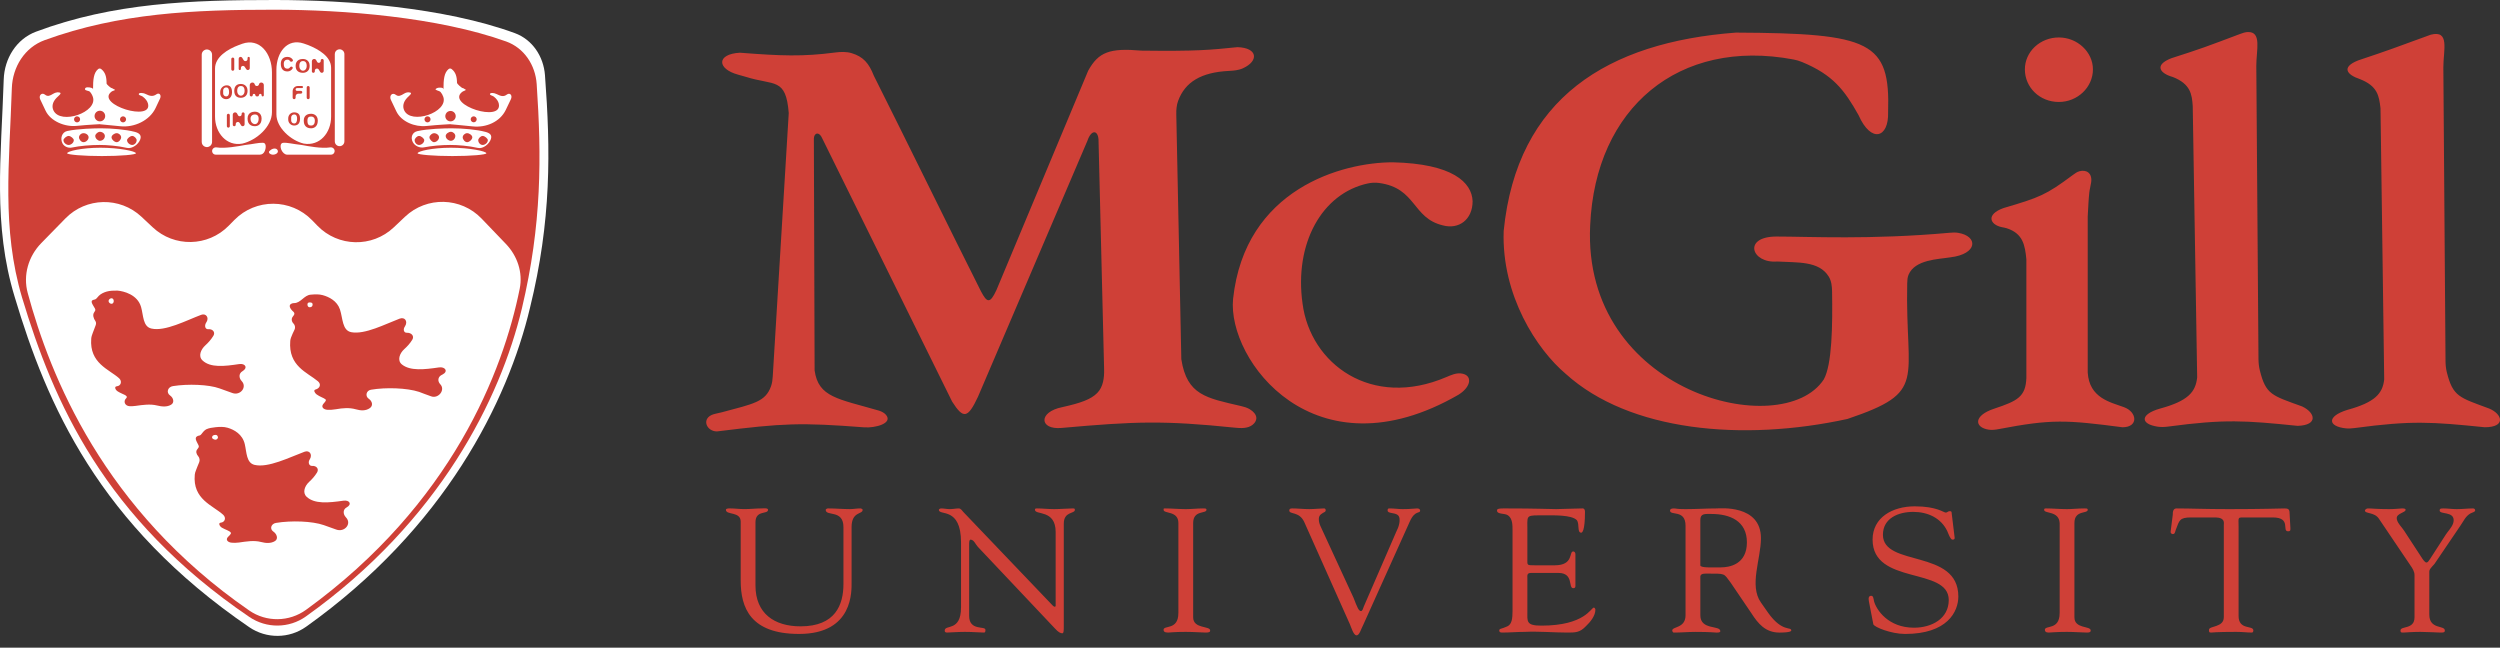 <svg width="552" height="143" viewBox="0 0 552 143" fill="none" xmlns="http://www.w3.org/2000/svg">
<rect x="0" y="0" width="552" height="143" fill="#333333" stroke="none"/>
<path fill-rule="evenodd" clip-rule="evenodd" d="M166.808 115.319C166.808 112.561 169.585 113.633 169.585 112.561C169.585 112.101 168.441 112.254 168.278 112.254C166.972 112.254 165.665 112.41 164.362 112.41C163.218 112.41 162.238 112.254 161.095 112.254C160.932 112.254 160.278 112.254 160.278 112.561C160.278 113.787 163.545 112.867 163.545 115.168V128.181C163.545 134.154 165.665 139.973 176.438 139.973C188.521 139.973 188.028 130.329 188.028 128.493V116.391C188.028 112.87 190.475 113.633 190.475 112.564C190.475 112.413 190.148 112.257 189.988 112.257C189.171 112.257 188.351 112.413 187.701 112.413C186.068 112.413 184.435 112.257 182.805 112.257C182.641 112.257 182.315 112.413 182.315 112.564C182.315 114.096 186.234 112.413 186.234 116.391V128.95C186.234 133.549 184.438 138.296 176.765 138.296C171.052 138.296 166.808 135.538 166.808 129.262V115.319ZM212.194 134.156C212.192 134.156 212.191 134.158 212.191 134.16C212.189 139.519 208.597 137.834 208.597 139.21C208.597 139.366 208.597 139.67 209.087 139.67C209.414 139.67 211.537 139.519 213.007 139.519C214.967 139.519 216.271 139.67 217.254 139.67C217.58 139.67 217.58 139.363 217.58 139.06C217.58 138.14 213.987 139.366 213.987 135.998V120.069C213.987 119.303 214.151 119.149 214.314 119.149C214.32 119.149 214.326 119.15 214.333 119.15C215.081 119.215 215.39 120.19 215.906 120.737L232.923 138.759C233.74 139.675 234.23 139.829 234.557 139.829C234.883 139.829 234.883 139.213 234.883 138.143V115.628C234.883 112.87 237.333 113.486 237.333 112.567C237.333 112.26 237.17 112.26 236.843 112.26C235.863 112.26 234.07 112.416 232.763 112.416C231.457 112.416 230.15 112.26 229.01 112.26C228.683 112.26 228.52 112.26 228.52 112.567C228.52 113.792 233.09 112.416 233.09 117.47V133.7V133.7C233.09 134.052 232.784 134.025 232.527 133.785L232.437 133.7L212.684 113.026C212.52 112.87 212.194 112.26 211.704 112.26C211.05 112.26 210.397 112.416 209.744 112.416C209.091 112.416 208.44 112.26 207.787 112.26C207.624 112.26 207.297 112.416 207.297 112.567C207.297 113.949 212.197 111.8 212.197 119.765V134.153C212.197 134.155 212.196 134.156 212.194 134.156V134.156ZM260.186 135.382C260.184 135.382 260.183 135.384 260.183 135.386C260.181 139.209 256.917 137.984 256.917 139.06C256.917 139.366 257.083 139.67 257.897 139.67C258.387 139.67 259.203 139.519 261.816 139.519C263.613 139.519 265.409 139.67 266.223 139.67C267.036 139.67 267.203 139.519 267.203 139.21C267.203 138.14 263.45 138.903 263.45 136.305V115.478C263.45 112.567 266.389 113.486 266.389 112.567C266.389 112.26 266.226 112.26 265.573 112.26C264.43 112.26 263.126 112.416 261.819 112.416C260.35 112.416 258.719 112.26 257.25 112.26C256.923 112.26 256.923 112.26 256.923 112.567C256.923 113.486 260.189 112.723 260.189 115.478V135.379C260.189 135.381 260.188 135.382 260.186 135.382V135.382ZM298.056 137.834C298.382 138.6 298.872 140.285 299.522 140.285C300.179 140.285 300.502 138.903 300.996 137.984L311.276 115.171C312.422 112.564 313.565 113.486 313.565 112.72C313.565 112.413 313.239 112.26 312.909 112.26C312.259 112.26 311.602 112.416 309.645 112.416C308.829 112.416 307.849 112.26 306.872 112.26C306.545 112.26 306.382 112.26 306.382 112.72C306.382 113.398 307.812 113.155 308.556 113.665C309.126 114.055 309.089 114.909 308.962 115.587C308.836 116.254 308.554 116.916 308.339 117.314L301.156 133.853C300.996 134.313 300.829 134.923 300.506 134.923C300.016 134.923 299.689 134.156 298.872 132.017L291.523 116.088C291.304 115.603 291.193 115.082 291.196 114.556C291.196 113.617 292.032 113.318 292.512 113.028C292.857 112.819 292.749 112.257 292.346 112.257V112.257C291.689 112.257 290.222 112.413 289.076 112.413C287.769 112.413 286.463 112.257 285.323 112.257C284.833 112.257 284.672 112.413 284.672 112.717C284.672 113.633 286.796 112.867 287.936 115.168L298.056 137.834ZM337.236 116.241C337.234 116.241 337.232 116.239 337.232 116.236C337.232 113.633 337.074 113.789 341.152 113.789C342.785 113.789 347.028 113.633 348.168 114.859C348.825 115.778 348.168 117.617 349.148 117.617C349.315 117.617 349.965 117.311 349.965 113.023C349.965 112.564 349.798 112.257 349.475 112.257C348.335 112.257 344.415 112.413 343.598 112.413C341.965 112.413 339.685 112.257 332.012 112.257C330.705 112.257 330.539 112.413 330.539 112.717V112.717C330.539 113.636 332.231 113.256 332.975 113.796C333.968 114.516 333.968 115.882 333.968 117.154V134.92C333.968 136.605 333.808 137.831 332.828 138.294C331.522 138.903 331.032 138.753 331.032 139.21C331.032 139.519 331.198 139.67 331.688 139.67C333.321 139.67 334.951 139.519 336.585 139.519C339.848 139.363 342.951 139.67 346.051 139.67C347.848 139.67 348.831 139.67 350.138 138.294C351.114 137.374 352.261 135.998 352.261 134.616C352.261 134.46 352.094 134.156 351.931 134.156C351.281 134.156 349.974 138.14 340.344 138.14C336.914 138.14 337.241 137.221 337.241 134.923V127.73C337.241 127.114 337.081 126.504 338.058 126.504H344.101C347.531 126.504 346.224 129.872 347.364 129.872C347.691 129.872 347.854 129.716 347.854 129.412V126.351V122.367C347.854 122.061 347.688 121.757 347.364 121.757C346.387 121.757 347.531 124.819 343.284 124.819H338.874C337.084 124.819 337.241 124.819 337.241 123.437V116.246C337.241 116.243 337.239 116.241 337.236 116.241V116.241ZM388.799 133.012C386.174 129.263 388.817 123.419 388.817 118.843V118.843C388.817 111.338 379.677 112.26 379.027 112.26C376.904 112.26 374.457 112.416 372.168 112.416C370.044 112.416 370.211 112.26 369.554 112.26C369.064 112.26 368.738 112.416 368.738 112.72C368.738 113.946 372.168 112.413 372.168 116.088V135.845C372.168 138.756 369.228 138.296 369.228 139.213C369.228 139.369 369.394 139.673 369.554 139.673C371.188 139.673 372.824 139.522 374.291 139.522C377.721 139.522 378.694 139.673 379.027 139.673C379.354 139.673 379.844 139.673 379.844 139.366C379.844 137.984 375.434 139.21 375.434 135.845V127.73C375.434 127.27 375.274 126.654 376.58 126.654C381.15 126.654 380.494 126.504 382.127 128.646L386.697 135.385C388.17 137.681 389.8 139.673 392.907 139.673C393.233 139.673 395.514 139.673 395.514 139.213C395.514 138.296 393.557 139.673 390.46 135.385L388.799 133.012ZM375.431 114.859C375.431 113.327 376.411 113.483 377.878 113.483C381.964 113.483 385.717 115.015 385.717 119.762C385.717 124.66 381.797 125.275 380.001 125.275C378.044 125.275 375.431 125.426 375.431 124.816V114.859ZM413.63 137.834C413.797 138.444 417.55 139.976 420.647 139.976C429.953 139.976 432.4 135.079 432.4 131.705C432.4 121.138 415.75 125.275 415.75 118.077C415.75 114.399 419.18 113.023 422.443 113.023C425.722 113.023 428.585 114.424 429.934 117.222C430.201 117.776 430.364 118.39 430.731 118.883C430.846 119.036 430.969 119.146 431.093 119.146C431.583 119.146 431.583 118.996 431.583 118.693L430.933 113.33C430.933 112.87 430.767 112.87 430.443 112.87C430.12 112.87 429.953 113.179 429.627 113.179C429.137 113.179 427.67 111.798 422.767 111.798C417.87 111.798 413.467 114.249 413.467 119.146C413.467 129.259 430.283 125.119 430.283 132.474C430.283 136.605 426.523 138.597 422.61 138.597C416.894 138.597 414.287 134.613 413.793 132.777C413.627 132.011 413.627 131.552 413.137 131.552C412.653 131.552 412.487 132.011 412.653 132.777L413.63 137.834ZM454.771 135.382C454.77 135.382 454.769 135.383 454.769 135.384C454.768 139.21 451.506 137.984 451.506 139.06C451.506 139.366 451.672 139.67 452.323 139.67C452.973 139.67 453.789 139.519 456.402 139.519C458.036 139.519 459.832 139.67 460.812 139.67C461.462 139.67 461.629 139.519 461.629 139.21C461.629 138.14 458.033 138.903 458.033 136.305V115.478C458.033 112.567 460.972 113.486 460.972 112.567C460.972 112.26 460.812 112.26 460.156 112.26C458.849 112.26 457.543 112.416 456.402 112.416C454.769 112.416 453.306 112.26 451.833 112.26C451.506 112.26 451.343 112.26 451.343 112.567C451.343 113.486 454.606 112.723 454.772 115.478V135.381C454.772 135.382 454.772 135.382 454.771 135.382V135.382ZM491.015 136.302C491.013 136.302 491.012 136.303 491.012 136.305C491.009 138.597 487.742 138.138 487.742 139.06C487.742 139.519 487.742 139.67 488.232 139.67C488.399 139.67 489.212 139.519 493.785 139.519C495.092 139.519 496.232 139.67 497.215 139.67C497.538 139.67 497.542 139.22 497.542 139.21C497.542 139.21 497.542 139.21 497.542 139.209C497.541 137.984 494.278 139.209 494.278 135.998V116.241C494.278 114.093 493.952 114.249 495.911 114.249H501.788C506.034 114.249 503.745 117.311 505.218 117.311C505.868 117.311 505.708 116.851 505.708 116.391L505.541 113.33C505.541 112.413 505.215 112.26 504.401 112.26C503.588 112.26 499.665 112.416 492.158 112.416C486.932 112.416 483.668 112.26 480.571 112.26C479.749 112.26 479.749 113.179 479.749 113.636L479.265 117.47C479.265 117.62 479.425 117.924 479.749 117.924C480.239 117.924 480.239 117.47 480.405 117.007C481.222 114.859 481.222 114.249 483.835 114.249H489.159C490.069 114.249 491.018 114.513 491.035 115.422C491.04 115.713 491.018 115.973 491.018 116.085V136.298C491.018 136.3 491.017 136.302 491.015 136.302V136.302ZM532.308 124.972C532.634 125.426 533.124 126.192 533.124 126.964V136.305C533.124 139.063 530.028 138.14 530.028 139.21C530.028 139.67 530.188 139.67 530.678 139.67C531.004 139.67 532.474 139.519 534.431 139.519C535.904 139.519 538.351 139.67 538.841 139.67C539.491 139.67 539.818 139.67 539.818 139.21C539.818 137.984 536.388 139.06 536.388 135.689V126.192C536.388 125.738 536.718 125.426 537.534 124.512L543.244 116.088C543.901 115.171 544.384 113.946 545.534 113.33C545.861 113.179 546.511 113.023 546.511 112.72C546.511 112.416 546.351 112.26 546.027 112.26C544.881 112.26 543.737 112.416 542.431 112.416C541.451 112.416 540.474 112.26 539.491 112.26C539.001 112.26 538.674 112.26 538.674 112.72C538.674 113.636 541.771 112.87 541.771 114.862C541.771 115.141 541.712 115.405 541.619 115.647C541.27 116.561 540.526 117.27 539.996 118.092L536.548 123.437C536.221 123.896 536.058 124.209 535.731 124.209C535.565 124.209 535.241 123.899 534.915 123.437L530.805 117.143C530.282 116.342 529.489 115.669 529.242 114.744C529.212 114.632 529.195 114.517 529.195 114.402C529.195 113.333 531.158 113.182 531.158 112.567C531.158 112.26 530.668 112.26 530.342 112.26C530.015 112.26 528.869 112.416 527.562 112.416C524.622 112.416 523.972 112.26 522.832 112.26C522.505 112.26 522.175 112.567 522.175 112.72C522.175 113.486 524.299 113.026 525.279 114.556L532.308 124.972ZM454.603 8.271C458.689 8.271 462.119 11.486 462.119 15.316C462.119 19.3 458.689 22.515 454.603 22.515C450.363 22.515 447.093 19.3 447.093 15.316C447.091 14.391 447.284 13.474 447.66 12.618C448.037 11.762 448.59 10.985 449.288 10.33C449.986 9.676 450.814 9.157 451.726 8.803C452.638 8.45 453.616 8.269 454.603 8.271ZM526.431 83.769C526.105 86.837 524.475 88.823 518.271 90.508C513.729 91.928 513.958 94.137 517.911 94.576C518.579 94.65 519.26 94.598 519.927 94.509C532.529 92.82 536.859 93.144 548.631 94.336C553.367 94.336 552.551 91.43 549.611 90.205C543.065 87.777 541.625 87.615 540.273 82.254C540.066 81.434 539.978 80.588 539.972 79.742L539.491 14.857C539.491 11.029 540.964 6.586 536.718 7.658C528.718 10.566 528.061 10.876 520.718 13.325C516.798 14.857 518.271 16.539 521.045 17.459C524.964 18.991 525.291 21.136 525.615 23.891L526.431 83.769ZM485.135 83.316C484.805 86.527 483.172 88.519 476.969 90.205C472.483 91.471 472.521 93.629 476.448 94.216C477.225 94.332 478.018 94.281 478.797 94.178C491.271 92.519 495.615 92.84 507.335 94.029C511.905 93.879 511.248 91.124 508.312 89.742C501.619 87.316 500.312 87.152 498.974 81.797C498.769 80.973 498.679 80.123 498.672 79.274L498.192 14.547C498.192 11.011 499.449 6.948 496.291 7.076C495.707 7.1 495.142 7.299 494.595 7.505C487.205 10.284 486.352 10.643 479.419 12.862C475.505 14.394 476.972 16.23 479.745 16.996C483.665 18.528 483.992 20.824 484.155 23.428L485.135 83.316ZM447.424 57.279C447.425 57.279 447.426 57.278 447.426 57.278C447.112 54.076 446.657 51.568 443.108 50.406C442.724 50.28 442.317 50.224 441.922 50.138C439.404 49.585 438.42 47.367 442.363 45.944C450.382 43.582 451.736 43.069 457.661 38.652C458.123 38.308 458.6 37.957 459.157 37.808C460.627 37.416 461.996 38.155 461.733 40.213C461.634 40.985 461.402 41.738 461.318 42.513C461.128 44.264 461.105 45.495 460.969 47.782V82.24C461.299 87.909 466.029 88.823 468.969 89.901C471.909 90.971 472.232 94.339 468.642 94.339C456.148 92.711 453.001 92.514 441.378 94.735C440.621 94.879 439.845 94.99 439.083 94.869C435.891 94.363 435.696 91.727 440.4 90.208C445.46 88.522 447.259 87.606 447.423 83.469V57.281C447.423 57.28 447.423 57.279 447.424 57.279V57.279ZM332.012 50.997C334.951 21.593 355.028 9.341 383.271 7.198C413.14 7.352 417.383 9.187 416.893 24.81C417.06 30.477 413.14 31.703 410.367 25.423C407.241 19.848 404.711 16.523 397.902 13.697C397.293 13.444 396.649 13.256 396.002 13.133C370.707 8.362 352.24 23.769 351.108 49.777C349.318 86.843 393.554 97.713 402.694 83.775C404.518 80.502 404.647 71.938 404.522 64.351C404.504 63.217 404.387 62.05 403.794 61.083C401.638 57.563 396.898 58.013 392.41 57.742C386.694 58.202 384.737 52.229 392.244 52.229C399.47 52.229 413.005 52.969 430.523 51.392C431.122 51.338 431.732 51.31 432.327 51.405C436.827 52.127 436.751 56.102 430.61 56.822C428.045 57.247 422.842 57.279 421.413 60.651C421.163 61.239 421.126 61.905 421.112 62.543C420.643 84.298 425.777 86.469 407.917 92.506C384.734 97.559 359.761 95.264 345.718 82.549C339.355 77.186 331.522 65.241 332.012 50.997ZM272.263 66.007C274.876 41.656 296.426 35.837 307.522 35.837C320.748 36.143 324.992 40.28 325.152 44.414C325.152 48.548 322.055 50.694 318.625 49.774C311.761 48.164 312.796 41.519 304.496 40.399C303.692 40.291 302.867 40.323 302.074 40.492C291.859 42.67 285.719 53.808 287.609 67.08C289.347 80.309 302.788 90.368 319.399 83.238C320.41 82.804 321.466 82.34 322.561 82.454C325.168 82.725 324.963 85.322 322.055 87.146C290.222 105.518 270.956 79.482 272.263 66.007ZM174.155 24.964C173.53 17.052 170.965 18.951 164.744 16.986C164.162 16.802 163.566 16.646 162.977 16.486C158.285 15.214 158.146 11.928 163.382 11.639C172.41 12.345 177.276 12.53 184.371 11.596C185.606 11.433 186.876 11.383 188.068 11.745C190.568 12.507 191.856 13.931 192.928 16.692C199.784 30.323 209.741 50.694 216.597 64.322C217.904 66.773 218.557 67.23 220.027 64.015L240.267 15.62C242.553 11.486 245 10.566 252.023 11.179C264.263 11.333 267.203 11.026 273.243 10.413C277.742 10.549 277.985 13.467 274.43 15.082C273.46 15.523 272.374 15.605 271.31 15.659C265.197 15.968 261.662 18.114 260.13 22.275C259.78 23.227 259.704 24.251 259.725 25.265L260.836 79.332C262.09 87.269 266.35 87.869 274.048 89.665C274.704 89.818 275.363 90.007 275.94 90.356C277.74 91.448 277.769 92.824 276.607 93.77C275.527 94.649 273.994 94.568 272.608 94.426C256.898 92.819 250.817 93.023 234.39 94.489C229.491 94.949 229.164 90.968 234.554 89.895C238.788 88.952 240.893 88.154 242.269 86.769C243.604 85.426 243.833 83.395 243.787 81.503L242.55 30.78C242.387 28.635 240.917 28.635 240.1 31.087L215.941 87.6C213.654 92.497 212.674 92.497 210.228 88.669L181.661 30.78C180.845 28.788 179.702 29.401 179.702 30.627L179.865 81.777C180.681 87.75 185.088 88.057 194.065 90.664C194.788 90.891 195.313 91.224 195.637 91.613C197.195 93.48 193.248 94.541 190.824 94.356C176.723 93.278 173.088 93.419 158.312 95.258C155.914 95.258 154.756 92.292 157.61 91.447C158.172 91.28 158.761 91.197 159.327 91.046C166.459 89.142 169.011 88.73 170.24 85.287C170.487 84.597 170.578 83.861 170.622 83.128L174.155 24.964Z" fill="#CF4037"/>
<path fill-rule="evenodd" clip-rule="evenodd" d="M3.238 65.547C-1.608 49.634 0.268 34.655 0.822 17.551C0.972 12.914 3.607 8.622 7.952 6.995C25.066 0.591 42.315 0 60.7 0C76.582 0 98.233 1.648 113.67 7.313C117.565 8.742 120.021 12.467 120.331 16.605C121.568 33.148 121.775 48.663 117.016 67.996C112.114 88.554 98.296 116.531 67.594 138.377C63.844 141.045 58.833 141.075 55.032 138.48C21.745 115.759 10.318 89.225 3.238 65.547Z" fill="white"/>
<path fill-rule="evenodd" clip-rule="evenodd" d="M4.872 65.701C0.335 50.405 2.077 36.033 2.614 19.474C2.765 14.794 5.45 10.47 9.85 8.867C26.371 2.849 42.829 2.145 60.538 2.145C75.9 2.145 96.719 3.774 111.755 9.157C115.718 10.575 118.216 14.358 118.5 18.557C119.581 34.558 119.667 49.466 115.223 68.149C110.483 87.948 97.145 115.007 67.562 136.101C63.832 138.761 58.848 138.799 55.058 136.226C22.891 114.379 11.785 88.614 4.872 65.701Z" fill="#CF4037"/>
<path fill-rule="evenodd" clip-rule="evenodd" d="M31.236 47.86C26.474 43.393 19.013 43.554 14.448 48.223L9.119 53.672C6.268 56.587 5.053 60.749 6.118 64.686C11.054 82.929 22.795 112.549 55.025 134.797C58.816 137.414 63.85 137.345 67.58 134.641C99.806 111.286 111.105 81.895 114.752 63.749C115.473 60.161 114.24 56.504 111.706 53.863L106.335 48.264C101.77 43.505 94.22 43.322 89.429 47.853L86.946 50.202C82.173 54.718 74.655 54.554 70.083 49.836L68.92 48.636C64.233 43.8 56.486 43.766 51.758 48.561L50.474 49.863C45.903 54.498 38.47 54.644 33.721 50.19L31.236 47.86ZM31.497 21.316C31.18 21.08 30.492 21.036 30.673 20.685V20.685C30.75 20.535 31.076 20.517 31.245 20.525C31.51 20.539 31.84 20.59 32.236 20.79C33.058 21.206 33.767 21.374 34.514 20.834V20.834C35.181 20.352 35.69 21.004 35.343 21.751C35.072 22.334 34.724 23.072 34.354 23.85C33.036 26.627 29.631 28.203 26.575 27.874C23.942 27.59 21.487 27.413 22.014 27.413C22.48 27.413 19.66 27.512 16.906 27.796C14.352 28.059 11.184 26.785 10.078 24.468C9.646 23.564 9.222 22.669 8.881 21.947C8.476 21.09 9.217 20.308 9.95 20.908V20.908C10.54 21.391 11.059 21.123 11.71 20.727C12.152 20.459 12.525 20.392 12.729 20.375C12.824 20.368 13.09 20.407 13.182 20.432V20.432C13.746 20.582 12.901 21.172 12.494 21.59C11.518 22.594 11.428 23.596 11.806 24.386C13.36 27.634 21.656 24.799 20.502 21.388C20.352 20.946 20.113 20.546 19.85 20.263C19.59 19.984 18.771 20.062 18.764 19.68V19.68C18.754 19.131 19.69 19.249 20.217 19.405C20.403 19.459 20.541 19.571 20.541 19.76C20.541 17.535 20.676 16.07 21.677 15.246C21.87 15.086 22.148 15.092 22.345 15.247C23.257 15.967 23.53 16.951 23.532 18.431C23.533 18.645 24.459 19.444 24.673 19.451V19.451C24.74 19.454 24.807 19.494 24.859 19.537C25.128 19.763 25.833 19.791 24.951 20.067C24.81 20.111 24.67 20.192 24.535 20.304C21.16 23.102 33.889 27.014 32.654 22.807C32.508 22.31 32.147 21.8 31.497 21.316ZM26.739 25.843C27.015 25.61 27.426 25.639 27.666 25.909V25.909C28.077 26.372 27.689 27.096 27.076 27.01V27.01C26.506 26.93 26.3 26.214 26.739 25.843V25.843ZM21.024 25.052C21.464 24.262 22.593 24.242 23.059 25.016V25.016C23.532 25.8 22.967 26.8 22.052 26.8V26.8C21.155 26.8 20.588 25.835 21.024 25.052V25.052ZM17.447 25.842C17.171 25.609 16.76 25.639 16.52 25.909V25.909C16.109 26.372 16.497 27.096 17.111 27.01V27.01C17.68 26.93 17.887 26.213 17.447 25.842V25.842Z" fill="white"/>
<path fill-rule="evenodd" clip-rule="evenodd" d="M15.857 32.58C15.041 32.75 14.139 32.36 13.772 31.612V31.612C13.246 30.538 13.676 29.171 14.847 28.925C17.285 28.412 20.801 28.332 22.341 28.332C24.664 28.332 27.723 28.59 29.727 29.106C30.703 29.358 31.299 29.812 30.974 30.766V30.766C30.601 31.863 29.175 32.913 28.044 32.656C25.944 32.179 23.609 32.006 22.014 32.006C19.948 32.008 17.682 32.198 15.857 32.58ZM29.194 30.017C29.684 30.017 30.174 30.63 30.174 30.937C30.174 31.549 29.684 32.009 29.194 32.009C28.704 32.009 28.051 31.549 28.051 30.937C28.051 30.63 28.704 30.017 29.194 30.017ZM25.768 29.404C26.258 29.404 26.748 29.864 26.748 30.324C26.748 30.783 26.258 31.396 25.768 31.396C25.278 31.396 24.625 30.783 24.625 30.324C24.625 29.864 25.275 29.404 25.768 29.404ZM22.011 29.098C22.665 29.098 23.151 29.558 23.151 30.017C23.155 30.159 23.128 30.3 23.073 30.431C23.017 30.563 22.933 30.682 22.826 30.783C22.72 30.883 22.592 30.962 22.452 31.015C22.312 31.067 22.162 31.093 22.011 31.09C21.685 31.09 21.031 30.63 21.031 30.017C21.031 29.558 21.685 29.098 22.011 29.098ZM18.421 29.404C19.075 29.404 19.564 29.864 19.564 30.324C19.564 30.783 19.075 31.396 18.421 31.396C17.931 31.396 17.441 30.783 17.441 30.324C17.441 29.864 17.928 29.404 18.421 29.404ZM15.155 30.017C15.645 30.017 16.298 30.63 16.298 30.937C16.298 31.549 15.645 32.009 15.155 32.009C14.665 32.009 14.011 31.549 14.011 30.937C14.011 30.63 14.665 30.017 15.155 30.017Z" fill="white"/>
<path fill-rule="evenodd" clip-rule="evenodd" d="M22.175 32.619C26.255 32.619 30.011 33.385 30.011 33.845C30.011 34.151 26.745 34.458 22.501 34.458C18.421 34.458 14.828 34.151 14.828 33.845C14.828 33.385 18.095 32.619 22.175 32.619ZM109.034 21.328C108.72 21.084 108.02 21.029 108.214 20.681V20.681C108.294 20.537 108.613 20.516 108.778 20.529C108.999 20.546 109.305 20.601 109.655 20.772C110.482 21.177 111.152 21.458 111.884 20.898V20.898C112.609 20.343 113.199 21.07 112.811 21.896C112.496 22.566 112.091 23.413 111.669 24.284C110.384 26.933 107.296 28.23 104.37 27.906C101.638 27.604 98.935 27.413 99.393 27.413C99.869 27.413 96.958 27.517 94.156 27.817C91.628 28.087 88.61 26.883 87.514 24.589C87.083 23.687 86.656 22.786 86.308 22.05C85.876 21.137 86.597 20.313 87.393 20.934V20.934C88.009 21.415 88.552 21.078 89.22 20.674C89.59 20.451 89.917 20.392 90.105 20.376C90.201 20.368 90.471 20.408 90.565 20.433V20.433C91.128 20.585 90.285 21.174 89.888 21.602C88.978 22.582 88.886 23.558 89.234 24.337C90.701 27.619 99.026 24.806 97.883 21.397C97.745 20.984 97.528 20.607 97.286 20.328C96.999 19.996 95.906 19.924 96.227 19.625V19.625C96.547 19.328 96.99 19.337 97.424 19.365C97.703 19.383 97.92 19.495 97.92 19.76C97.92 17.535 98.054 16.07 99.055 15.246C99.249 15.086 99.527 15.092 99.723 15.247C100.605 15.943 100.889 16.886 100.909 18.285C100.913 18.522 101.94 19.444 102.177 19.451V19.451C102.252 19.454 102.347 19.498 102.404 19.547C102.655 19.764 103.213 19.795 102.49 20.067C102.305 20.119 102.123 20.223 101.953 20.367C98.633 23.171 111.008 27.161 110.136 22.904C110.029 22.381 109.69 21.84 109.034 21.328ZM104.143 25.864C104.404 25.619 104.813 25.629 105.063 25.885V25.885C105.5 26.333 105.121 27.081 104.501 26.994V26.994C103.955 26.917 103.741 26.242 104.143 25.864V25.864ZM98.448 25.125C98.858 24.32 99.993 24.28 100.46 25.053V25.053C100.923 25.821 100.37 26.8 99.474 26.8V26.8C98.613 26.8 98.057 25.891 98.448 25.125V25.125ZM94.826 25.843C94.55 25.61 94.138 25.639 93.898 25.909V25.909C93.487 26.372 93.876 27.096 94.489 27.01V27.01C95.058 26.93 95.264 26.214 94.826 25.843V25.843Z" fill="white"/>
<path fill-rule="evenodd" clip-rule="evenodd" d="M93.612 32.536C92.666 32.723 91.591 32.233 91.144 31.378V31.378C90.604 30.345 91.015 29.212 92.152 28.954C94.528 28.416 98.147 28.332 99.716 28.332C102.196 28.332 105.238 28.597 107.203 29.126C108.12 29.373 108.678 29.782 108.393 30.688V30.688C108.045 31.791 106.669 32.916 105.54 32.662C103.4 32.181 101.116 32.006 99.39 32.006C97.531 32.008 95.392 32.184 93.612 32.536ZM106.573 30.017C107.063 30.017 107.716 30.63 107.716 30.937C107.716 31.549 107.063 32.009 106.573 32.009C106.083 32.009 105.593 31.549 105.593 30.937C105.593 30.63 106.083 30.017 106.573 30.017ZM103.143 29.404C103.633 29.404 104.286 29.864 104.286 30.324C104.286 30.783 103.633 31.396 103.143 31.396C102.653 31.396 102.163 30.783 102.163 30.324C102.163 29.864 102.653 29.404 103.143 29.404ZM99.553 29.098C100.043 29.098 100.533 29.558 100.533 30.017C100.533 30.63 100.043 31.09 99.553 31.09C99.063 31.09 98.41 30.63 98.41 30.017C98.41 29.558 99.06 29.098 99.553 29.098ZM95.796 29.404C96.45 29.404 96.94 29.864 96.94 30.324C96.94 30.783 96.45 31.396 95.796 31.396C95.47 31.396 94.817 30.783 94.817 30.324C94.817 29.864 95.47 29.404 95.796 29.404ZM92.533 30.017C93.023 30.017 93.676 30.63 93.676 30.937C93.676 31.549 93.023 32.009 92.533 32.009C92.043 32.009 91.553 31.549 91.553 30.937C91.553 30.63 92.043 30.017 92.533 30.017Z" fill="white"/>
<path fill-rule="evenodd" clip-rule="evenodd" d="M99.553 32.619C103.633 32.619 107.389 33.385 107.389 33.845C107.389 34.151 104.123 34.458 99.88 34.458C95.8 34.458 92.207 34.151 92.207 33.845C92.207 33.385 95.47 32.619 99.553 32.619Z" fill="white"/>
<path fill-rule="evenodd" clip-rule="evenodd" d="M20.142 74.789C20.176 74.349 20.32 73.925 20.479 73.514C20.683 72.988 20.909 72.322 21.111 71.849C21.242 71.543 21.253 71.15 21.058 70.882V70.882C20.666 70.344 20.39 69.513 20.786 68.978C20.976 68.722 21.097 68.486 21.031 68.3C21.011 68.225 20.987 68.163 20.957 68.109C20.452 67.193 19.725 66.38 20.749 66.169V66.169C20.889 66.14 20.943 66.147 21.069 66.079C21.359 65.924 21.513 65.616 21.83 65.308C22.303 64.847 22.932 64.559 23.567 64.377C24.316 64.163 25.122 64.163 25.928 64.163C27.318 64.281 30.368 65.042 31.149 67.79C31.677 69.647 31.53 72.098 33.41 72.54C36.442 73.254 41.199 70.718 44.425 69.512C45.479 69.118 46.198 70.118 45.614 71.079C45.578 71.138 45.542 71.196 45.506 71.254C45.102 71.905 45.271 72.759 46.034 72.69V72.69C46.948 72.606 47.601 73.359 47.118 74.14C46.575 75.017 45.966 75.687 45.349 76.243C44.339 77.152 43.718 78.64 44.703 79.576C46.458 81.241 49.537 80.881 52.796 80.389C54.207 80.177 54.765 81.251 53.53 81.968V81.968C52.703 82.448 52.707 83.45 53.365 84.144V84.144C54.631 85.477 53.053 87.409 51.325 86.783C50.128 86.349 49.074 85.987 48.46 85.755C46.089 84.893 41.489 84.726 38.172 85.255C37.042 85.435 36.624 86.676 37.563 87.329V87.329C38.304 87.846 38.563 88.883 37.791 89.353C36.891 89.901 35.765 89.8 34.693 89.536C33.146 89.154 31.527 89.401 29.948 89.62C29.489 89.683 29.037 89.704 28.627 89.687C27.585 89.645 27.13 88.614 27.891 87.901V87.901C28.407 87.295 26.983 87.072 25.961 86.398C25.446 86.058 25.177 85.348 25.792 85.291V85.291C26.742 85.203 27.003 84.153 26.292 83.516C24.084 81.536 19.727 80.227 20.142 74.789ZM24.624 65.854C24.951 65.854 25.114 66.16 25.114 66.467C25.114 66.773 24.951 67.08 24.624 67.08C24.297 67.08 23.971 66.773 23.971 66.467C23.971 66.16 24.297 65.854 24.624 65.854ZM64.089 75.275C64.109 75.023 64.169 74.771 64.259 74.535C64.44 74.066 64.741 73.334 65.042 72.763C65.245 72.379 65.141 71.768 64.829 71.466V71.466C64.391 71.044 64.26 70.394 64.644 69.922C64.836 69.686 64.994 69.46 65.001 69.266C65.007 69.127 64.932 68.991 64.838 68.889C64.825 68.874 64.811 68.861 64.797 68.848C64.077 68.23 63.548 67.336 64.441 67.014C64.605 66.954 64.774 66.924 64.943 66.924V66.924C66.392 66.924 67.135 65.189 68.579 65.065C68.634 65.061 68.69 65.056 68.746 65.051C69.585 64.981 70.437 64.943 71.249 65.165C72.637 65.545 74.434 66.433 75.063 68.331C75.716 70.304 75.537 72.975 77.581 73.352C80.585 73.905 85.041 71.569 88.228 70.361C89.404 69.915 90.106 70.97 89.434 72.033C89.403 72.083 89.372 72.133 89.341 72.182C88.983 72.76 89.154 73.496 89.833 73.472V73.472C90.822 73.436 91.55 74.18 91.029 75.021C90.506 75.868 89.889 76.524 89.263 77.087C88.222 78.023 87.652 79.588 88.74 80.469C90.566 81.947 93.706 81.597 96.916 81.126C98.319 80.92 99.005 82.018 97.748 82.671C97.651 82.721 97.555 82.772 97.459 82.823C96.659 83.25 96.587 84.189 97.214 84.845V84.845C98.399 86.085 96.804 88.101 95.194 87.51C94.049 87.091 93.067 86.748 92.536 86.525C89.855 85.646 85.196 85.489 81.897 86.053C80.867 86.229 80.564 87.47 81.429 88.056V88.056C82.195 88.576 82.436 89.551 81.686 90.093C80.741 90.775 79.617 90.675 78.554 90.372C77.14 89.969 75.646 90.098 74.198 90.358C73.531 90.478 72.871 90.514 72.31 90.484C71.469 90.439 70.853 89.902 71.355 89.225V89.225C71.561 88.948 72.148 88.439 71.898 88.2C71.548 87.868 70.597 87.606 69.895 87.077C69.489 86.772 69.154 86.141 69.647 86.014V86.014C70.646 85.757 70.987 84.845 70.197 84.183C67.856 82.222 63.636 80.854 64.089 75.275ZM68.373 66.773C68.863 66.773 69.026 66.927 69.026 67.233C69.026 67.539 68.863 67.846 68.373 67.846C68.047 67.846 67.883 67.539 67.883 67.233C67.883 66.927 68.043 66.773 68.373 66.773ZM43.007 104.805C43.038 104.467 43.15 104.14 43.277 103.825C43.48 103.324 43.72 102.64 43.972 102.092C44.164 101.675 44.074 101.068 43.762 100.732V100.732C43.371 100.309 43.172 99.668 43.544 99.228C43.776 98.953 43.962 98.697 43.884 98.476C43.864 98.4 43.841 98.335 43.814 98.28C43.378 97.376 42.782 96.602 43.718 96.238V96.238C43.862 96.183 43.968 96.196 44.112 96.142C44.554 95.981 44.667 95.333 45.517 94.799C46.127 94.512 46.864 94.404 47.609 94.327C48.496 94.236 49.402 94.196 50.258 94.447C51.705 94.871 53.543 95.878 54.05 98.077C54.468 99.886 54.387 102.203 56.191 102.643C59.194 103.375 63.956 100.961 67.24 99.744C68.349 99.333 69.031 100.365 68.422 101.379C68.395 101.423 68.369 101.468 68.342 101.512C67.979 102.122 68.235 102.921 68.943 102.874V102.874C69.874 102.811 70.489 103.537 70 104.332C69.481 105.175 68.876 105.832 68.256 106.401C67.277 107.301 66.73 108.769 67.697 109.681C69.45 111.334 72.543 111.022 75.817 110.553C77.224 110.351 77.767 111.378 76.515 112.051V112.051C75.691 112.493 75.722 113.522 76.358 114.207C76.377 114.228 76.396 114.249 76.416 114.27C77.72 115.683 76.059 117.582 74.25 116.929C73.089 116.51 72.072 116.162 71.473 115.938C68.936 115.057 64.318 114.898 60.935 115.459C59.882 115.633 59.469 116.774 60.355 117.37V117.37C61.124 117.887 61.505 118.978 60.717 119.466C59.796 120.036 58.694 119.947 57.628 119.669C56.053 119.257 54.361 119.562 52.749 119.79C52.174 119.871 51.603 119.878 51.114 119.824C50.327 119.737 49.789 119.233 50.285 118.615V118.615C50.49 118.359 51.126 117.9 50.966 117.613C50.743 117.211 49.77 116.961 49.004 116.519C48.483 116.218 48.134 115.465 48.734 115.406V115.406C49.697 115.31 49.986 114.306 49.269 113.654C46.954 111.553 42.506 110.265 43.007 104.805ZM47.64 96.022C47.804 96.022 48.13 96.178 48.13 96.637C48.13 96.788 47.804 97.091 47.64 97.091C47.15 97.091 46.824 96.785 46.824 96.637C46.824 96.178 47.15 96.022 47.64 96.022Z" fill="#CF4037"/>
<path fill-rule="evenodd" clip-rule="evenodd" d="M47.478 15.127C47.478 12.562 50.3 10.855 52.701 9.954V9.954C52.95 9.858 53.197 9.765 53.442 9.677C57.343 8.28 60.047 11.834 60.047 15.977V24.773C60.047 27.978 56.637 30.97 53.518 31.703V31.703V31.703C50.024 32.359 47.478 29.319 47.478 25.765V15.127ZM55.314 26.19C55.314 25.424 55.968 25.27 56.294 25.27C56.621 25.27 57.111 25.424 57.111 26.19C57.111 27.109 56.621 27.416 56.294 27.416C55.968 27.416 55.314 27.106 55.314 26.19ZM54.661 26.19C54.661 27.722 55.804 27.872 56.294 27.872C56.621 27.872 57.761 27.719 57.761 26.19C57.761 24.811 56.621 24.657 56.294 24.657C55.804 24.657 54.661 24.811 54.661 26.19ZM53.354 25.239C53.354 25.686 52.757 25.835 52.547 25.441L52.355 25.081C52.266 24.915 52.093 24.811 51.905 24.811V24.811C51.623 24.811 51.394 25.039 51.394 25.321V27.546C51.394 27.726 51.541 27.872 51.721 27.872V27.872C51.901 27.872 52.048 27.726 52.048 27.546V27.402C52.048 26.927 52.672 26.752 52.919 27.158L53.232 27.672C53.308 27.796 53.443 27.872 53.589 27.872V27.872C53.82 27.872 54.008 27.685 54.008 27.454V25.137C54.008 24.957 53.861 24.811 53.681 24.811V24.811C53.501 24.811 53.354 24.957 53.354 25.137V25.239ZM50.091 27.855C50.091 28.035 50.237 28.182 50.418 28.182V28.182C50.598 28.182 50.744 28.035 50.744 27.855V25.444C50.744 25.263 50.598 25.117 50.418 25.117V25.117C50.237 25.117 50.091 25.263 50.091 25.444V27.855ZM58.251 18.767C58.251 18.468 58.008 18.225 57.709 18.225H57.664C57.435 18.225 57.237 18.385 57.189 18.61V18.61C57.083 19.105 56.385 19.128 56.246 18.641L56.231 18.588C56.17 18.373 55.974 18.225 55.75 18.225H55.706C55.398 18.225 55.148 18.475 55.148 18.783V20.963C55.148 21.143 55.294 21.29 55.474 21.29H55.517C55.674 21.29 55.801 21.162 55.801 21.006V21.006C55.801 20.674 56.274 20.612 56.359 20.933L56.395 21.065C56.43 21.198 56.55 21.29 56.686 21.29H56.876C57.012 21.29 57.132 21.198 57.167 21.065L57.203 20.933C57.288 20.612 57.761 20.674 57.761 21.006V21.044C57.761 21.18 57.871 21.29 58.006 21.29V21.29C58.141 21.29 58.251 21.18 58.251 21.044V18.767ZM52.374 20.064C52.374 19.144 52.864 18.991 53.191 18.991C53.518 18.991 54.008 19.144 54.008 20.064C54.008 20.83 53.518 21.136 53.191 21.136C52.864 21.133 52.374 20.827 52.374 20.064ZM51.721 20.064C51.721 21.443 52.701 21.596 53.191 21.596C53.518 21.596 54.661 21.443 54.661 20.064C54.661 18.685 53.518 18.532 53.191 18.532C52.701 18.532 51.721 18.685 51.721 20.064ZM49.274 19.951C49.274 19.59 49.567 19.298 49.928 19.298V19.298C50.254 19.298 50.581 19.451 50.581 20.37C50.581 20.83 50.414 21.29 49.928 21.29V21.29C49.567 21.29 49.274 20.997 49.274 20.636V19.951ZM48.621 20.593C48.621 21.314 49.206 21.899 49.928 21.899V21.899C51.071 21.899 51.234 20.827 51.234 20.367C51.234 19.754 51.071 18.835 50.091 18.835V18.835C49.279 18.835 48.621 19.493 48.621 20.305V20.593ZM54.661 13.026C54.661 13.501 54.037 13.676 53.789 13.27L53.477 12.756C53.401 12.632 53.265 12.556 53.119 12.556V12.556C52.888 12.556 52.701 12.743 52.701 12.974V15.222C52.701 15.357 52.811 15.467 52.946 15.467V15.467C53.081 15.467 53.191 15.357 53.191 15.222V15.009C53.191 14.554 53.783 14.377 54.032 14.758L54.372 15.275C54.45 15.395 54.584 15.467 54.727 15.467V15.467C54.961 15.467 55.151 15.277 55.151 15.043V12.801C55.151 12.665 55.041 12.556 54.906 12.556V12.556C54.771 12.556 54.661 12.665 54.661 12.801V13.026ZM51.071 15.294C51.071 15.474 51.217 15.62 51.398 15.62V15.62C51.578 15.62 51.724 15.474 51.724 15.294V13.036C51.724 12.855 51.578 12.709 51.398 12.709V12.709C51.217 12.709 51.071 12.855 51.071 13.036V15.294ZM46.824 12.062C46.824 11.126 45.758 10.588 45.005 11.144V11.144C44.713 11.359 44.541 11.7 44.541 12.062V31.337C44.541 32.316 45.694 32.841 46.433 32.197V32.197C46.681 31.981 46.824 31.667 46.824 31.337V12.062Z" fill="white"/>
<path fill-rule="evenodd" clip-rule="evenodd" d="M47.638 34.151C46.862 34.151 46.536 33.16 47.161 32.699V32.699C47.361 32.552 47.616 32.509 47.861 32.55C49.599 32.838 52.656 32.291 54.171 32.006C55.906 31.814 57.004 31.503 58.063 31.521C58.846 31.535 58.763 32.72 58.426 33.428V33.428C58.214 33.875 57.849 34.151 57.354 34.151H47.638ZM73.082 34.151C73.845 34.151 74.181 33.19 73.584 32.715V32.715C73.386 32.558 73.128 32.506 72.879 32.546C71.031 32.843 68.098 32.292 66.577 32.006C64.603 31.8 63.513 31.456 62.515 31.531C61.826 31.584 61.858 32.557 62.168 33.175V33.175C62.419 33.678 62.862 34.151 63.424 34.151H73.082ZM73.924 11.945C73.924 11.017 75.032 10.537 75.709 11.172V11.172C75.922 11.372 76.044 11.652 76.044 11.945V31.218C76.044 32.127 74.976 32.614 74.29 32.02V32.02C74.057 31.819 73.924 31.526 73.924 31.218V11.945Z" fill="white"/>
<path fill-rule="evenodd" clip-rule="evenodd" d="M73.108 14.966C73.107 12.478 70.355 10.883 68.047 9.954V9.954C67.714 9.832 67.387 9.717 67.067 9.609C63.427 8.378 61.03 11.565 61.03 15.407V25.257C61.03 28.176 64.228 31.036 67.07 31.703V31.703V31.703C70.584 32.321 73.11 29.333 73.109 25.765L73.108 14.966ZM63.64 26.413C63.64 27.134 64.225 27.719 64.947 27.719V27.719C66.09 27.719 66.253 26.8 66.253 26.187C66.253 25.574 66.09 24.808 64.947 24.808V24.808C64.225 24.808 63.64 25.393 63.64 26.114V26.413ZM64.29 25.924C64.29 25.563 64.583 25.27 64.944 25.27V25.27C65.27 25.27 65.597 25.424 65.597 26.19C65.597 26.803 65.434 27.262 64.944 27.262V27.262C64.583 27.262 64.29 26.97 64.29 26.609V25.924ZM67.067 26.649C67.067 28.182 68.21 28.335 68.7 28.335C69.027 28.335 70.17 28.182 70.17 26.649C70.17 25.27 69.03 25.117 68.7 25.117C68.21 25.117 67.067 25.27 67.067 26.649ZM67.883 26.649C67.883 25.883 68.21 25.73 68.7 25.73C69.027 25.73 69.517 25.883 69.517 26.649C69.517 27.569 69.027 27.722 68.7 27.722C68.21 27.719 67.883 27.569 67.883 26.649ZM65.27 21.288C65.27 20.95 65.544 20.677 65.882 20.677H66.434C66.603 20.677 66.74 20.539 66.74 20.37V20.37C66.74 20.201 66.603 20.064 66.434 20.064H65.577C65.407 20.064 65.27 19.927 65.27 19.757V19.757C65.27 19.588 65.407 19.451 65.577 19.451H66.674C66.801 19.451 66.904 19.348 66.904 19.221V19.221C66.904 19.094 66.801 18.991 66.674 18.991H65.76C65.129 18.991 64.617 19.503 64.617 20.134V21.573C64.617 21.753 64.763 21.899 64.944 21.899V21.899C65.124 21.899 65.27 21.753 65.27 21.573V21.288ZM67.72 21.573C67.72 21.753 67.866 21.899 68.047 21.899V21.899C68.227 21.899 68.374 21.753 68.374 21.573V19.318C68.374 19.137 68.227 18.991 68.047 18.991V18.991C67.866 18.991 67.72 19.137 67.72 19.318V21.573ZM64.312 13.631C64.571 13.631 64.779 13.411 64.647 13.188C64.45 12.854 64.04 12.559 63.474 12.559C62.494 12.559 62.004 13.172 62.004 14.091C62.004 15.164 62.494 15.776 63.474 15.776C63.97 15.776 64.372 15.511 64.608 15.115C64.724 14.921 64.559 14.704 64.333 14.704V14.704C64.206 14.704 64.094 14.777 64.02 14.88C63.886 15.069 63.73 15.164 63.474 15.164C62.82 15.164 62.657 14.704 62.657 14.091C62.657 13.328 63.147 13.172 63.474 13.172C63.831 13.172 63.928 13.335 64.018 13.483C64.079 13.584 64.193 13.631 64.312 13.631V13.631ZM65.27 14.551C65.27 15.93 66.414 16.083 66.904 16.083C67.23 16.083 68.374 15.93 68.374 14.551C68.374 13.172 67.23 13.018 66.904 13.018C66.414 13.018 65.27 13.172 65.27 14.551ZM66.087 14.551C66.087 13.631 66.577 13.478 66.904 13.478C67.23 13.478 67.72 13.631 67.72 14.551C67.72 15.317 67.23 15.623 66.904 15.623C66.577 15.62 66.087 15.314 66.087 14.551ZM70.82 13.447C70.82 13.894 70.223 14.043 70.013 13.649L69.821 13.289C69.732 13.122 69.559 13.018 69.371 13.018V13.018C69.089 13.018 68.86 13.247 68.86 13.529V15.753C68.86 15.934 69.007 16.08 69.187 16.08V16.08C69.367 16.08 69.514 15.934 69.514 15.753V15.61C69.514 15.135 70.138 14.96 70.385 15.365L70.698 15.879C70.774 16.004 70.909 16.08 71.055 16.08V16.08C71.286 16.08 71.474 15.893 71.474 15.662V13.345C71.474 13.165 71.327 13.018 71.147 13.018V13.018C70.966 13.018 70.82 13.165 70.82 13.345V13.447ZM61.294 33.155C61.029 32.637 60.246 32.737 59.79 33.099C59.671 33.193 59.572 33.273 59.494 33.35C59.115 33.726 59.74 34.154 60.274 34.154V34.154C60.904 34.154 61.58 33.715 61.294 33.155V33.155Z" fill="white"/>
</svg>
